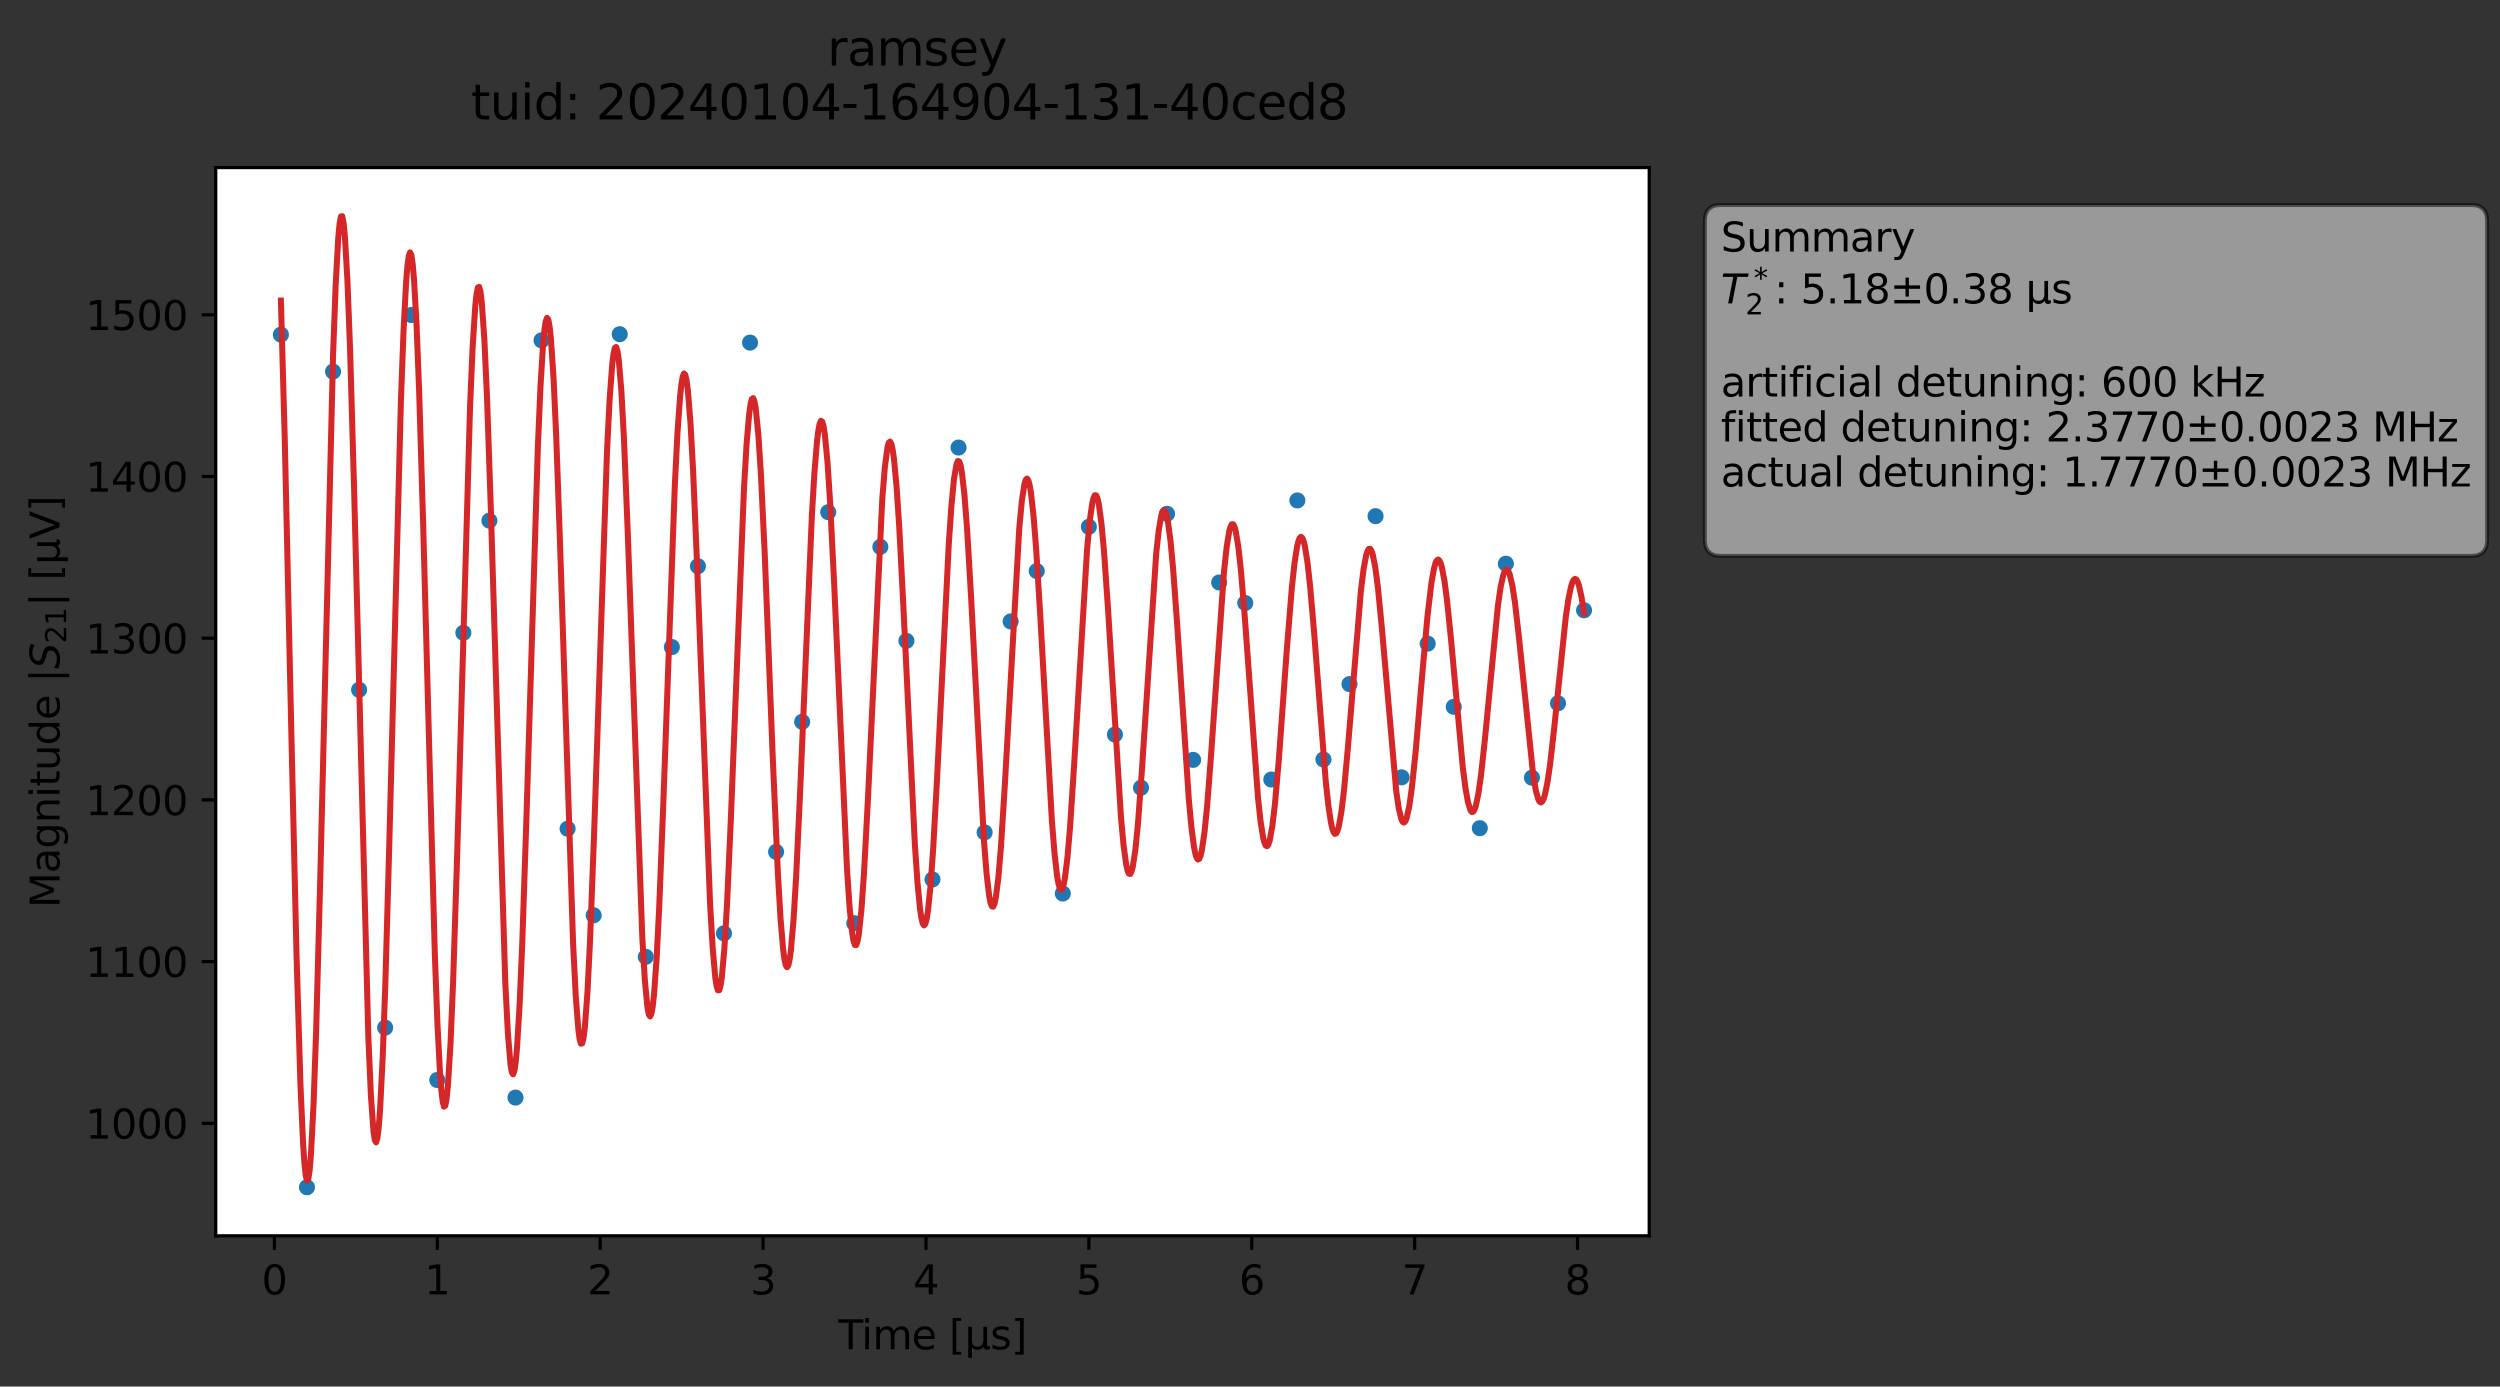 <?xml version="1.0" encoding="utf-8" standalone="no"?>
<!DOCTYPE svg PUBLIC "-//W3C//DTD SVG 1.1//EN"
  "http://www.w3.org/Graphics/SVG/1.1/DTD/svg11.dtd">
<svg xmlns:xlink="http://www.w3.org/1999/xlink" width="622.826pt" height="345.428pt" viewBox="0 0 622.826 345.428" xmlns="http://www.w3.org/2000/svg" version="1.1">
 <rect x="0" y="0" width="622.826" height="345.428" fill="#333333" stroke="none"/>
 <defs>
  <style type="text/css">*{stroke-linejoin: round; stroke-linecap: butt}</style>
 </defs>
 <g id="figure_1">
  <g id="patch_1">
   <path d="M 0 345.428 
L 622.826 345.428 
L 622.826 -0 
L 0 -0 
L 0 345.428 
z
" style="fill: none; opacity: 0"/>
  </g>
  <g id="axes_1">
   <g id="patch_2">
    <path d="M 53.75 307.872 
L 410.87 307.872 
L 410.87 41.76 
L 53.75 41.76 
z
" style="fill: #ffffff"/>
   </g>
   <g id="matplotlib.axis_1">
    <g id="xtick_1">
     <g id="line2d_1">
      <defs>
       <path id="m396c9aac93" d="M 0 0 
L 0 3.5 
" style="stroke: #000000; stroke-width: 0.8"/>
      </defs>
      <g>
       <use xlink:href="#m396c9aac93" x="68.359" y="307.872" style="stroke: #000000; stroke-width: 0.8"/>
      </g>
     </g>
     <g id="text_1">
      <!-- 0 -->
      <g transform="translate(65.178 322.47) scale(0.1 -0.1)">
       <defs>
        <path id="DejaVuSans-30" d="M 2034 4250 
Q 1547 4250 1301 3770 
Q 1056 3291 1056 2328 
Q 1056 1369 1301 889 
Q 1547 409 2034 409 
Q 2525 409 2770 889 
Q 3016 1369 3016 2328 
Q 3016 3291 2770 3770 
Q 2525 4250 2034 4250 
z
M 2034 4750 
Q 2819 4750 3233 4129 
Q 3647 3509 3647 2328 
Q 3647 1150 3233 529 
Q 2819 -91 2034 -91 
Q 1250 -91 836 529 
Q 422 1150 422 2328 
Q 422 3509 836 4129 
Q 1250 4750 2034 4750 
z
" transform="scale(0.016)"/>
       </defs>
       <use xlink:href="#DejaVuSans-30"/>
      </g>
     </g>
    </g>
    <g id="xtick_2">
     <g id="line2d_2">
      <g>
       <use xlink:href="#m396c9aac93" x="108.941" y="307.872" style="stroke: #000000; stroke-width: 0.8"/>
      </g>
     </g>
     <g id="text_2">
      <!-- 1 -->
      <g transform="translate(105.76 322.47) scale(0.1 -0.1)">
       <defs>
        <path id="DejaVuSans-31" d="M 794 531 
L 1825 531 
L 1825 4091 
L 703 3866 
L 703 4441 
L 1819 4666 
L 2450 4666 
L 2450 531 
L 3481 531 
L 3481 0 
L 794 0 
L 794 531 
z
" transform="scale(0.016)"/>
       </defs>
       <use xlink:href="#DejaVuSans-31"/>
      </g>
     </g>
    </g>
    <g id="xtick_3">
     <g id="line2d_3">
      <g>
       <use xlink:href="#m396c9aac93" x="149.523" y="307.872" style="stroke: #000000; stroke-width: 0.8"/>
      </g>
     </g>
     <g id="text_3">
      <!-- 2 -->
      <g transform="translate(146.342 322.47) scale(0.1 -0.1)">
       <defs>
        <path id="DejaVuSans-32" d="M 1228 531 
L 3431 531 
L 3431 0 
L 469 0 
L 469 531 
Q 828 903 1448 1529 
Q 2069 2156 2228 2338 
Q 2531 2678 2651 2914 
Q 2772 3150 2772 3378 
Q 2772 3750 2511 3984 
Q 2250 4219 1831 4219 
Q 1534 4219 1204 4116 
Q 875 4013 500 3803 
L 500 4441 
Q 881 4594 1212 4672 
Q 1544 4750 1819 4750 
Q 2544 4750 2975 4387 
Q 3406 4025 3406 3419 
Q 3406 3131 3298 2873 
Q 3191 2616 2906 2266 
Q 2828 2175 2409 1742 
Q 1991 1309 1228 531 
z
" transform="scale(0.016)"/>
       </defs>
       <use xlink:href="#DejaVuSans-32"/>
      </g>
     </g>
    </g>
    <g id="xtick_4">
     <g id="line2d_4">
      <g>
       <use xlink:href="#m396c9aac93" x="190.105" y="307.872" style="stroke: #000000; stroke-width: 0.8"/>
      </g>
     </g>
     <g id="text_4">
      <!-- 3 -->
      <g transform="translate(186.924 322.47) scale(0.1 -0.1)">
       <defs>
        <path id="DejaVuSans-33" d="M 2597 2516 
Q 3050 2419 3304 2112 
Q 3559 1806 3559 1356 
Q 3559 666 3084 287 
Q 2609 -91 1734 -91 
Q 1441 -91 1130 -33 
Q 819 25 488 141 
L 488 750 
Q 750 597 1062 519 
Q 1375 441 1716 441 
Q 2309 441 2620 675 
Q 2931 909 2931 1356 
Q 2931 1769 2642 2001 
Q 2353 2234 1838 2234 
L 1294 2234 
L 1294 2753 
L 1863 2753 
Q 2328 2753 2575 2939 
Q 2822 3125 2822 3475 
Q 2822 3834 2567 4026 
Q 2313 4219 1838 4219 
Q 1578 4219 1281 4162 
Q 984 4106 628 3988 
L 628 4550 
Q 988 4650 1302 4700 
Q 1616 4750 1894 4750 
Q 2613 4750 3031 4423 
Q 3450 4097 3450 3541 
Q 3450 3153 3228 2886 
Q 3006 2619 2597 2516 
z
" transform="scale(0.016)"/>
       </defs>
       <use xlink:href="#DejaVuSans-33"/>
      </g>
     </g>
    </g>
    <g id="xtick_5">
     <g id="line2d_5">
      <g>
       <use xlink:href="#m396c9aac93" x="230.687" y="307.872" style="stroke: #000000; stroke-width: 0.8"/>
      </g>
     </g>
     <g id="text_5">
      <!-- 4 -->
      <g transform="translate(227.505 322.47) scale(0.1 -0.1)">
       <defs>
        <path id="DejaVuSans-34" d="M 2419 4116 
L 825 1625 
L 2419 1625 
L 2419 4116 
z
M 2253 4666 
L 3047 4666 
L 3047 1625 
L 3713 1625 
L 3713 1100 
L 3047 1100 
L 3047 0 
L 2419 0 
L 2419 1100 
L 313 1100 
L 313 1709 
L 2253 4666 
z
" transform="scale(0.016)"/>
       </defs>
       <use xlink:href="#DejaVuSans-34"/>
      </g>
     </g>
    </g>
    <g id="xtick_6">
     <g id="line2d_6">
      <g>
       <use xlink:href="#m396c9aac93" x="271.269" y="307.872" style="stroke: #000000; stroke-width: 0.8"/>
      </g>
     </g>
     <g id="text_6">
      <!-- 5 -->
      <g transform="translate(268.087 322.47) scale(0.1 -0.1)">
       <defs>
        <path id="DejaVuSans-35" d="M 691 4666 
L 3169 4666 
L 3169 4134 
L 1269 4134 
L 1269 2991 
Q 1406 3038 1543 3061 
Q 1681 3084 1819 3084 
Q 2600 3084 3056 2656 
Q 3513 2228 3513 1497 
Q 3513 744 3044 326 
Q 2575 -91 1722 -91 
Q 1428 -91 1123 -41 
Q 819 9 494 109 
L 494 744 
Q 775 591 1075 516 
Q 1375 441 1709 441 
Q 2250 441 2565 725 
Q 2881 1009 2881 1497 
Q 2881 1984 2565 2268 
Q 2250 2553 1709 2553 
Q 1456 2553 1204 2497 
Q 953 2441 691 2322 
L 691 4666 
z
" transform="scale(0.016)"/>
       </defs>
       <use xlink:href="#DejaVuSans-35"/>
      </g>
     </g>
    </g>
    <g id="xtick_7">
     <g id="line2d_7">
      <g>
       <use xlink:href="#m396c9aac93" x="311.85" y="307.872" style="stroke: #000000; stroke-width: 0.8"/>
      </g>
     </g>
     <g id="text_7">
      <!-- 6 -->
      <g transform="translate(308.669 322.47) scale(0.1 -0.1)">
       <defs>
        <path id="DejaVuSans-36" d="M 2113 2584 
Q 1688 2584 1439 2293 
Q 1191 2003 1191 1497 
Q 1191 994 1439 701 
Q 1688 409 2113 409 
Q 2538 409 2786 701 
Q 3034 994 3034 1497 
Q 3034 2003 2786 2293 
Q 2538 2584 2113 2584 
z
M 3366 4563 
L 3366 3988 
Q 3128 4100 2886 4159 
Q 2644 4219 2406 4219 
Q 1781 4219 1451 3797 
Q 1122 3375 1075 2522 
Q 1259 2794 1537 2939 
Q 1816 3084 2150 3084 
Q 2853 3084 3261 2657 
Q 3669 2231 3669 1497 
Q 3669 778 3244 343 
Q 2819 -91 2113 -91 
Q 1303 -91 875 529 
Q 447 1150 447 2328 
Q 447 3434 972 4092 
Q 1497 4750 2381 4750 
Q 2619 4750 2861 4703 
Q 3103 4656 3366 4563 
z
" transform="scale(0.016)"/>
       </defs>
       <use xlink:href="#DejaVuSans-36"/>
      </g>
     </g>
    </g>
    <g id="xtick_8">
     <g id="line2d_8">
      <g>
       <use xlink:href="#m396c9aac93" x="352.432" y="307.872" style="stroke: #000000; stroke-width: 0.8"/>
      </g>
     </g>
     <g id="text_8">
      <!-- 7 -->
      <g transform="translate(349.251 322.47) scale(0.1 -0.1)">
       <defs>
        <path id="DejaVuSans-37" d="M 525 4666 
L 3525 4666 
L 3525 4397 
L 1831 0 
L 1172 0 
L 2766 4134 
L 525 4134 
L 525 4666 
z
" transform="scale(0.016)"/>
       </defs>
       <use xlink:href="#DejaVuSans-37"/>
      </g>
     </g>
    </g>
    <g id="xtick_9">
     <g id="line2d_9">
      <g>
       <use xlink:href="#m396c9aac93" x="393.014" y="307.872" style="stroke: #000000; stroke-width: 0.8"/>
      </g>
     </g>
     <g id="text_9">
      <!-- 8 -->
      <g transform="translate(389.833 322.47) scale(0.1 -0.1)">
       <defs>
        <path id="DejaVuSans-38" d="M 2034 2216 
Q 1584 2216 1326 1975 
Q 1069 1734 1069 1313 
Q 1069 891 1326 650 
Q 1584 409 2034 409 
Q 2484 409 2743 651 
Q 3003 894 3003 1313 
Q 3003 1734 2745 1975 
Q 2488 2216 2034 2216 
z
M 1403 2484 
Q 997 2584 770 2862 
Q 544 3141 544 3541 
Q 544 4100 942 4425 
Q 1341 4750 2034 4750 
Q 2731 4750 3128 4425 
Q 3525 4100 3525 3541 
Q 3525 3141 3298 2862 
Q 3072 2584 2669 2484 
Q 3125 2378 3379 2068 
Q 3634 1759 3634 1313 
Q 3634 634 3220 271 
Q 2806 -91 2034 -91 
Q 1263 -91 848 271 
Q 434 634 434 1313 
Q 434 1759 690 2068 
Q 947 2378 1403 2484 
z
M 1172 3481 
Q 1172 3119 1398 2916 
Q 1625 2713 2034 2713 
Q 2441 2713 2670 2916 
Q 2900 3119 2900 3481 
Q 2900 3844 2670 4047 
Q 2441 4250 2034 4250 
Q 1625 4250 1398 4047 
Q 1172 3844 1172 3481 
z
" transform="scale(0.016)"/>
       </defs>
       <use xlink:href="#DejaVuSans-38"/>
      </g>
     </g>
    </g>
    <g id="text_10">
     <!-- Time [μs] -->
     <g transform="translate(208.8 336.149) scale(0.1 -0.1)">
      <defs>
       <path id="DejaVuSans-54" d="M -19 4666 
L 3928 4666 
L 3928 4134 
L 2272 4134 
L 2272 0 
L 1638 0 
L 1638 4134 
L -19 4134 
L -19 4666 
z
" transform="scale(0.016)"/>
       <path id="DejaVuSans-69" d="M 603 3500 
L 1178 3500 
L 1178 0 
L 603 0 
L 603 3500 
z
M 603 4863 
L 1178 4863 
L 1178 4134 
L 603 4134 
L 603 4863 
z
" transform="scale(0.016)"/>
       <path id="DejaVuSans-6d" d="M 3328 2828 
Q 3544 3216 3844 3400 
Q 4144 3584 4550 3584 
Q 5097 3584 5394 3201 
Q 5691 2819 5691 2113 
L 5691 0 
L 5113 0 
L 5113 2094 
Q 5113 2597 4934 2840 
Q 4756 3084 4391 3084 
Q 3944 3084 3684 2787 
Q 3425 2491 3425 1978 
L 3425 0 
L 2847 0 
L 2847 2094 
Q 2847 2600 2669 2842 
Q 2491 3084 2119 3084 
Q 1678 3084 1418 2786 
Q 1159 2488 1159 1978 
L 1159 0 
L 581 0 
L 581 3500 
L 1159 3500 
L 1159 2956 
Q 1356 3278 1631 3431 
Q 1906 3584 2284 3584 
Q 2666 3584 2933 3390 
Q 3200 3197 3328 2828 
z
" transform="scale(0.016)"/>
       <path id="DejaVuSans-65" d="M 3597 1894 
L 3597 1613 
L 953 1613 
Q 991 1019 1311 708 
Q 1631 397 2203 397 
Q 2534 397 2845 478 
Q 3156 559 3463 722 
L 3463 178 
Q 3153 47 2828 -22 
Q 2503 -91 2169 -91 
Q 1331 -91 842 396 
Q 353 884 353 1716 
Q 353 2575 817 3079 
Q 1281 3584 2069 3584 
Q 2775 3584 3186 3129 
Q 3597 2675 3597 1894 
z
M 3022 2063 
Q 3016 2534 2758 2815 
Q 2500 3097 2075 3097 
Q 1594 3097 1305 2825 
Q 1016 2553 972 2059 
L 3022 2063 
z
" transform="scale(0.016)"/>
       <path id="DejaVuSans-20" transform="scale(0.016)"/>
       <path id="DejaVuSans-5b" d="M 550 4863 
L 1875 4863 
L 1875 4416 
L 1125 4416 
L 1125 -397 
L 1875 -397 
L 1875 -844 
L 550 -844 
L 550 4863 
z
" transform="scale(0.016)"/>
       <path id="DejaVuSans-3bc" d="M 544 -1331 
L 544 3500 
L 1119 3500 
L 1119 1325 
Q 1119 872 1334 640 
Q 1550 409 1972 409 
Q 2434 409 2667 671 
Q 2900 934 2900 1459 
L 2900 3500 
L 3475 3500 
L 3475 806 
Q 3475 619 3529 530 
Q 3584 441 3700 441 
Q 3728 441 3778 458 
Q 3828 475 3916 513 
L 3916 50 
Q 3788 -22 3673 -56 
Q 3559 -91 3450 -91 
Q 3234 -91 3106 31 
Q 2978 153 2931 403 
Q 2775 156 2548 32 
Q 2322 -91 2016 -91 
Q 1697 -91 1473 31 
Q 1250 153 1119 397 
L 1119 -1331 
L 544 -1331 
z
" transform="scale(0.016)"/>
       <path id="DejaVuSans-73" d="M 2834 3397 
L 2834 2853 
Q 2591 2978 2328 3040 
Q 2066 3103 1784 3103 
Q 1356 3103 1142 2972 
Q 928 2841 928 2578 
Q 928 2378 1081 2264 
Q 1234 2150 1697 2047 
L 1894 2003 
Q 2506 1872 2764 1633 
Q 3022 1394 3022 966 
Q 3022 478 2636 193 
Q 2250 -91 1575 -91 
Q 1294 -91 989 -36 
Q 684 19 347 128 
L 347 722 
Q 666 556 975 473 
Q 1284 391 1588 391 
Q 1994 391 2212 530 
Q 2431 669 2431 922 
Q 2431 1156 2273 1281 
Q 2116 1406 1581 1522 
L 1381 1569 
Q 847 1681 609 1914 
Q 372 2147 372 2553 
Q 372 3047 722 3315 
Q 1072 3584 1716 3584 
Q 2034 3584 2315 3537 
Q 2597 3491 2834 3397 
z
" transform="scale(0.016)"/>
       <path id="DejaVuSans-5d" d="M 1947 4863 
L 1947 -844 
L 622 -844 
L 622 -397 
L 1369 -397 
L 1369 4416 
L 622 4416 
L 622 4863 
L 1947 4863 
z
" transform="scale(0.016)"/>
      </defs>
      <use xlink:href="#DejaVuSans-54"/>
      <use xlink:href="#DejaVuSans-69" x="57.959"/>
      <use xlink:href="#DejaVuSans-6d" x="85.742"/>
      <use xlink:href="#DejaVuSans-65" x="183.154"/>
      <use xlink:href="#DejaVuSans-20" x="244.678"/>
      <use xlink:href="#DejaVuSans-5b" x="276.465"/>
      <use xlink:href="#DejaVuSans-3bc" x="315.479"/>
      <use xlink:href="#DejaVuSans-73" x="379.102"/>
      <use xlink:href="#DejaVuSans-5d" x="431.201"/>
     </g>
    </g>
   </g>
   <g id="matplotlib.axis_2">
    <g id="ytick_1">
     <g id="line2d_10">
      <defs>
       <path id="mcb1207b2d7" d="M 0 0 
L -3.5 0 
" style="stroke: #000000; stroke-width: 0.8"/>
      </defs>
      <g>
       <use xlink:href="#mcb1207b2d7" x="53.75" y="279.853" style="stroke: #000000; stroke-width: 0.8"/>
      </g>
     </g>
     <g id="text_11">
      <!-- 1000 -->
      <g transform="translate(21.3 283.652) scale(0.1 -0.1)">
       <use xlink:href="#DejaVuSans-31"/>
       <use xlink:href="#DejaVuSans-30" x="63.623"/>
       <use xlink:href="#DejaVuSans-30" x="127.246"/>
       <use xlink:href="#DejaVuSans-30" x="190.869"/>
      </g>
     </g>
    </g>
    <g id="ytick_2">
     <g id="line2d_11">
      <g>
       <use xlink:href="#mcb1207b2d7" x="53.75" y="239.566" style="stroke: #000000; stroke-width: 0.8"/>
      </g>
     </g>
     <g id="text_12">
      <!-- 1100 -->
      <g transform="translate(21.3 243.366) scale(0.1 -0.1)">
       <use xlink:href="#DejaVuSans-31"/>
       <use xlink:href="#DejaVuSans-31" x="63.623"/>
       <use xlink:href="#DejaVuSans-30" x="127.246"/>
       <use xlink:href="#DejaVuSans-30" x="190.869"/>
      </g>
     </g>
    </g>
    <g id="ytick_3">
     <g id="line2d_12">
      <g>
       <use xlink:href="#mcb1207b2d7" x="53.75" y="199.28" style="stroke: #000000; stroke-width: 0.8"/>
      </g>
     </g>
     <g id="text_13">
      <!-- 1200 -->
      <g transform="translate(21.3 203.079) scale(0.1 -0.1)">
       <use xlink:href="#DejaVuSans-31"/>
       <use xlink:href="#DejaVuSans-32" x="63.623"/>
       <use xlink:href="#DejaVuSans-30" x="127.246"/>
       <use xlink:href="#DejaVuSans-30" x="190.869"/>
      </g>
     </g>
    </g>
    <g id="ytick_4">
     <g id="line2d_13">
      <g>
       <use xlink:href="#mcb1207b2d7" x="53.75" y="158.994" style="stroke: #000000; stroke-width: 0.8"/>
      </g>
     </g>
     <g id="text_14">
      <!-- 1300 -->
      <g transform="translate(21.3 162.793) scale(0.1 -0.1)">
       <use xlink:href="#DejaVuSans-31"/>
       <use xlink:href="#DejaVuSans-33" x="63.623"/>
       <use xlink:href="#DejaVuSans-30" x="127.246"/>
       <use xlink:href="#DejaVuSans-30" x="190.869"/>
      </g>
     </g>
    </g>
    <g id="ytick_5">
     <g id="line2d_14">
      <g>
       <use xlink:href="#mcb1207b2d7" x="53.75" y="118.708" style="stroke: #000000; stroke-width: 0.8"/>
      </g>
     </g>
     <g id="text_15">
      <!-- 1400 -->
      <g transform="translate(21.3 122.507) scale(0.1 -0.1)">
       <use xlink:href="#DejaVuSans-31"/>
       <use xlink:href="#DejaVuSans-34" x="63.623"/>
       <use xlink:href="#DejaVuSans-30" x="127.246"/>
       <use xlink:href="#DejaVuSans-30" x="190.869"/>
      </g>
     </g>
    </g>
    <g id="ytick_6">
     <g id="line2d_15">
      <g>
       <use xlink:href="#mcb1207b2d7" x="53.75" y="78.422" style="stroke: #000000; stroke-width: 0.8"/>
      </g>
     </g>
     <g id="text_16">
      <!-- 1500 -->
      <g transform="translate(21.3 82.221) scale(0.1 -0.1)">
       <use xlink:href="#DejaVuSans-31"/>
       <use xlink:href="#DejaVuSans-35" x="63.623"/>
       <use xlink:href="#DejaVuSans-30" x="127.246"/>
       <use xlink:href="#DejaVuSans-30" x="190.869"/>
      </g>
     </g>
    </g>
    <g id="text_17">
     <!-- Magnitude |$S_{21}|$ [μV] -->
     <g transform="translate(14.9 226.166) rotate(-90) scale(0.1 -0.1)">
      <defs>
       <path id="DejaVuSans-4d" d="M 628 4666 
L 1569 4666 
L 2759 1491 
L 3956 4666 
L 4897 4666 
L 4897 0 
L 4281 0 
L 4281 4097 
L 3078 897 
L 2444 897 
L 1241 4097 
L 1241 0 
L 628 0 
L 628 4666 
z
" transform="scale(0.016)"/>
       <path id="DejaVuSans-61" d="M 2194 1759 
Q 1497 1759 1228 1600 
Q 959 1441 959 1056 
Q 959 750 1161 570 
Q 1363 391 1709 391 
Q 2188 391 2477 730 
Q 2766 1069 2766 1631 
L 2766 1759 
L 2194 1759 
z
M 3341 1997 
L 3341 0 
L 2766 0 
L 2766 531 
Q 2569 213 2275 61 
Q 1981 -91 1556 -91 
Q 1019 -91 701 211 
Q 384 513 384 1019 
Q 384 1609 779 1909 
Q 1175 2209 1959 2209 
L 2766 2209 
L 2766 2266 
Q 2766 2663 2505 2880 
Q 2244 3097 1772 3097 
Q 1472 3097 1187 3025 
Q 903 2953 641 2809 
L 641 3341 
Q 956 3463 1253 3523 
Q 1550 3584 1831 3584 
Q 2591 3584 2966 3190 
Q 3341 2797 3341 1997 
z
" transform="scale(0.016)"/>
       <path id="DejaVuSans-67" d="M 2906 1791 
Q 2906 2416 2648 2759 
Q 2391 3103 1925 3103 
Q 1463 3103 1205 2759 
Q 947 2416 947 1791 
Q 947 1169 1205 825 
Q 1463 481 1925 481 
Q 2391 481 2648 825 
Q 2906 1169 2906 1791 
z
M 3481 434 
Q 3481 -459 3084 -895 
Q 2688 -1331 1869 -1331 
Q 1566 -1331 1297 -1286 
Q 1028 -1241 775 -1147 
L 775 -588 
Q 1028 -725 1275 -790 
Q 1522 -856 1778 -856 
Q 2344 -856 2625 -561 
Q 2906 -266 2906 331 
L 2906 616 
Q 2728 306 2450 153 
Q 2172 0 1784 0 
Q 1141 0 747 490 
Q 353 981 353 1791 
Q 353 2603 747 3093 
Q 1141 3584 1784 3584 
Q 2172 3584 2450 3431 
Q 2728 3278 2906 2969 
L 2906 3500 
L 3481 3500 
L 3481 434 
z
" transform="scale(0.016)"/>
       <path id="DejaVuSans-6e" d="M 3513 2113 
L 3513 0 
L 2938 0 
L 2938 2094 
Q 2938 2591 2744 2837 
Q 2550 3084 2163 3084 
Q 1697 3084 1428 2787 
Q 1159 2491 1159 1978 
L 1159 0 
L 581 0 
L 581 3500 
L 1159 3500 
L 1159 2956 
Q 1366 3272 1645 3428 
Q 1925 3584 2291 3584 
Q 2894 3584 3203 3211 
Q 3513 2838 3513 2113 
z
" transform="scale(0.016)"/>
       <path id="DejaVuSans-74" d="M 1172 4494 
L 1172 3500 
L 2356 3500 
L 2356 3053 
L 1172 3053 
L 1172 1153 
Q 1172 725 1289 603 
Q 1406 481 1766 481 
L 2356 481 
L 2356 0 
L 1766 0 
Q 1100 0 847 248 
Q 594 497 594 1153 
L 594 3053 
L 172 3053 
L 172 3500 
L 594 3500 
L 594 4494 
L 1172 4494 
z
" transform="scale(0.016)"/>
       <path id="DejaVuSans-75" d="M 544 1381 
L 544 3500 
L 1119 3500 
L 1119 1403 
Q 1119 906 1312 657 
Q 1506 409 1894 409 
Q 2359 409 2629 706 
Q 2900 1003 2900 1516 
L 2900 3500 
L 3475 3500 
L 3475 0 
L 2900 0 
L 2900 538 
Q 2691 219 2414 64 
Q 2138 -91 1772 -91 
Q 1169 -91 856 284 
Q 544 659 544 1381 
z
M 1991 3584 
L 1991 3584 
z
" transform="scale(0.016)"/>
       <path id="DejaVuSans-64" d="M 2906 2969 
L 2906 4863 
L 3481 4863 
L 3481 0 
L 2906 0 
L 2906 525 
Q 2725 213 2448 61 
Q 2172 -91 1784 -91 
Q 1150 -91 751 415 
Q 353 922 353 1747 
Q 353 2572 751 3078 
Q 1150 3584 1784 3584 
Q 2172 3584 2448 3432 
Q 2725 3281 2906 2969 
z
M 947 1747 
Q 947 1113 1208 752 
Q 1469 391 1925 391 
Q 2381 391 2643 752 
Q 2906 1113 2906 1747 
Q 2906 2381 2643 2742 
Q 2381 3103 1925 3103 
Q 1469 3103 1208 2742 
Q 947 2381 947 1747 
z
" transform="scale(0.016)"/>
       <path id="DejaVuSans-7c" d="M 1344 4891 
L 1344 -1509 
L 813 -1509 
L 813 4891 
L 1344 4891 
z
" transform="scale(0.016)"/>
       <path id="DejaVuSans-Oblique-53" d="M 3859 4513 
L 3738 3897 
Q 3422 4066 3111 4152 
Q 2800 4238 2509 4238 
Q 1944 4238 1609 3991 
Q 1275 3744 1275 3334 
Q 1275 3109 1398 2989 
Q 1522 2869 2034 2731 
L 2413 2638 
Q 3053 2472 3303 2217 
Q 3553 1963 3553 1503 
Q 3553 797 2998 353 
Q 2444 -91 1538 -91 
Q 1166 -91 791 -17 
Q 416 56 38 206 
L 166 856 
Q 513 641 861 531 
Q 1209 422 1556 422 
Q 2147 422 2503 684 
Q 2859 947 2859 1369 
Q 2859 1650 2717 1795 
Q 2575 1941 2106 2059 
L 1728 2156 
Q 1081 2325 845 2545 
Q 609 2766 609 3163 
Q 609 3859 1145 4304 
Q 1681 4750 2541 4750 
Q 2875 4750 3203 4690 
Q 3531 4631 3859 4513 
z
" transform="scale(0.016)"/>
       <path id="DejaVuSans-56" d="M 1831 0 
L 50 4666 
L 709 4666 
L 2188 738 
L 3669 4666 
L 4325 4666 
L 2547 0 
L 1831 0 
z
" transform="scale(0.016)"/>
      </defs>
      <use xlink:href="#DejaVuSans-4d" transform="translate(0 0.578)"/>
      <use xlink:href="#DejaVuSans-61" transform="translate(86.279 0.578)"/>
      <use xlink:href="#DejaVuSans-67" transform="translate(147.559 0.578)"/>
      <use xlink:href="#DejaVuSans-6e" transform="translate(211.035 0.578)"/>
      <use xlink:href="#DejaVuSans-69" transform="translate(274.414 0.578)"/>
      <use xlink:href="#DejaVuSans-74" transform="translate(302.197 0.578)"/>
      <use xlink:href="#DejaVuSans-75" transform="translate(341.406 0.578)"/>
      <use xlink:href="#DejaVuSans-64" transform="translate(404.785 0.578)"/>
      <use xlink:href="#DejaVuSans-65" transform="translate(468.262 0.578)"/>
      <use xlink:href="#DejaVuSans-20" transform="translate(529.785 0.578)"/>
      <use xlink:href="#DejaVuSans-7c" transform="translate(561.572 0.578)"/>
      <use xlink:href="#DejaVuSans-Oblique-53" transform="translate(595.264 0.578)"/>
      <use xlink:href="#DejaVuSans-32" transform="translate(658.74 -15.828) scale(0.7)"/>
      <use xlink:href="#DejaVuSans-31" transform="translate(703.276 -15.828) scale(0.7)"/>
      <use xlink:href="#DejaVuSans-7c" transform="translate(750.547 0.578)"/>
      <use xlink:href="#DejaVuSans-20" transform="translate(784.238 0.578)"/>
      <use xlink:href="#DejaVuSans-5b" transform="translate(816.025 0.578)"/>
      <use xlink:href="#DejaVuSans-3bc" transform="translate(855.039 0.578)"/>
      <use xlink:href="#DejaVuSans-56" transform="translate(918.662 0.578)"/>
      <use xlink:href="#DejaVuSans-5d" transform="translate(987.07 0.578)"/>
     </g>
    </g>
   </g>
   <g id="line2d_16">
    <defs>
     <path id="mee409f0aa1" d="M 0 1.5 
C 0.398 1.5 0.779 1.342 1.061 1.061 
C 1.342 0.779 1.5 0.398 1.5 0 
C 1.5 -0.398 1.342 -0.779 1.061 -1.061 
C 0.779 -1.342 0.398 -1.5 0 -1.5 
C -0.398 -1.5 -0.779 -1.342 -1.061 -1.061 
C -1.342 -0.779 -1.5 -0.398 -1.5 0 
C -1.5 0.398 -1.342 0.779 -1.061 1.061 
C -0.779 1.342 -0.398 1.5 0 1.5 
z
" style="stroke: #1f77b4"/>
    </defs>
    <g clip-path="url(#p31b4d4b922)">
     <use xlink:href="#mee409f0aa1" x="69.983" y="83.374" style="fill: #1f77b4; stroke: #1f77b4"/>
     <use xlink:href="#mee409f0aa1" x="76.476" y="295.776" style="fill: #1f77b4; stroke: #1f77b4"/>
     <use xlink:href="#mee409f0aa1" x="82.969" y="92.564" style="fill: #1f77b4; stroke: #1f77b4"/>
     <use xlink:href="#mee409f0aa1" x="89.462" y="171.847" style="fill: #1f77b4; stroke: #1f77b4"/>
     <use xlink:href="#mee409f0aa1" x="95.955" y="256.017" style="fill: #1f77b4; stroke: #1f77b4"/>
     <use xlink:href="#mee409f0aa1" x="102.448" y="78.478" style="fill: #1f77b4; stroke: #1f77b4"/>
     <use xlink:href="#mee409f0aa1" x="108.941" y="269.064" style="fill: #1f77b4; stroke: #1f77b4"/>
     <use xlink:href="#mee409f0aa1" x="115.434" y="157.645" style="fill: #1f77b4; stroke: #1f77b4"/>
     <use xlink:href="#mee409f0aa1" x="121.927" y="129.707" style="fill: #1f77b4; stroke: #1f77b4"/>
     <use xlink:href="#mee409f0aa1" x="128.421" y="273.444" style="fill: #1f77b4; stroke: #1f77b4"/>
     <use xlink:href="#mee409f0aa1" x="134.914" y="84.797" style="fill: #1f77b4; stroke: #1f77b4"/>
     <use xlink:href="#mee409f0aa1" x="141.407" y="206.459" style="fill: #1f77b4; stroke: #1f77b4"/>
     <use xlink:href="#mee409f0aa1" x="147.9" y="228.027" style="fill: #1f77b4; stroke: #1f77b4"/>
     <use xlink:href="#mee409f0aa1" x="154.393" y="83.26" style="fill: #1f77b4; stroke: #1f77b4"/>
     <use xlink:href="#mee409f0aa1" x="160.886" y="238.378" style="fill: #1f77b4; stroke: #1f77b4"/>
     <use xlink:href="#mee409f0aa1" x="167.379" y="161.203" style="fill: #1f77b4; stroke: #1f77b4"/>
     <use xlink:href="#mee409f0aa1" x="173.872" y="141.062" style="fill: #1f77b4; stroke: #1f77b4"/>
     <use xlink:href="#mee409f0aa1" x="180.365" y="232.53" style="fill: #1f77b4; stroke: #1f77b4"/>
     <use xlink:href="#mee409f0aa1" x="186.858" y="85.356" style="fill: #1f77b4; stroke: #1f77b4"/>
     <use xlink:href="#mee409f0aa1" x="193.351" y="212.223" style="fill: #1f77b4; stroke: #1f77b4"/>
     <use xlink:href="#mee409f0aa1" x="199.845" y="179.826" style="fill: #1f77b4; stroke: #1f77b4"/>
     <use xlink:href="#mee409f0aa1" x="206.338" y="127.596" style="fill: #1f77b4; stroke: #1f77b4"/>
     <use xlink:href="#mee409f0aa1" x="212.831" y="229.994" style="fill: #1f77b4; stroke: #1f77b4"/>
     <use xlink:href="#mee409f0aa1" x="219.324" y="136.24" style="fill: #1f77b4; stroke: #1f77b4"/>
     <use xlink:href="#mee409f0aa1" x="225.817" y="159.656" style="fill: #1f77b4; stroke: #1f77b4"/>
     <use xlink:href="#mee409f0aa1" x="232.31" y="219.101" style="fill: #1f77b4; stroke: #1f77b4"/>
     <use xlink:href="#mee409f0aa1" x="238.803" y="111.496" style="fill: #1f77b4; stroke: #1f77b4"/>
     <use xlink:href="#mee409f0aa1" x="245.296" y="207.384" style="fill: #1f77b4; stroke: #1f77b4"/>
     <use xlink:href="#mee409f0aa1" x="251.789" y="154.813" style="fill: #1f77b4; stroke: #1f77b4"/>
     <use xlink:href="#mee409f0aa1" x="258.282" y="142.265" style="fill: #1f77b4; stroke: #1f77b4"/>
     <use xlink:href="#mee409f0aa1" x="264.775" y="222.606" style="fill: #1f77b4; stroke: #1f77b4"/>
     <use xlink:href="#mee409f0aa1" x="271.269" y="131.243" style="fill: #1f77b4; stroke: #1f77b4"/>
     <use xlink:href="#mee409f0aa1" x="277.762" y="183.006" style="fill: #1f77b4; stroke: #1f77b4"/>
     <use xlink:href="#mee409f0aa1" x="284.255" y="196.253" style="fill: #1f77b4; stroke: #1f77b4"/>
     <use xlink:href="#mee409f0aa1" x="290.748" y="128.016" style="fill: #1f77b4; stroke: #1f77b4"/>
     <use xlink:href="#mee409f0aa1" x="297.241" y="189.307" style="fill: #1f77b4; stroke: #1f77b4"/>
     <use xlink:href="#mee409f0aa1" x="303.734" y="145.117" style="fill: #1f77b4; stroke: #1f77b4"/>
     <use xlink:href="#mee409f0aa1" x="310.227" y="150.226" style="fill: #1f77b4; stroke: #1f77b4"/>
     <use xlink:href="#mee409f0aa1" x="316.72" y="194.206" style="fill: #1f77b4; stroke: #1f77b4"/>
     <use xlink:href="#mee409f0aa1" x="323.213" y="124.673" style="fill: #1f77b4; stroke: #1f77b4"/>
     <use xlink:href="#mee409f0aa1" x="329.706" y="189.216" style="fill: #1f77b4; stroke: #1f77b4"/>
     <use xlink:href="#mee409f0aa1" x="336.199" y="170.424" style="fill: #1f77b4; stroke: #1f77b4"/>
     <use xlink:href="#mee409f0aa1" x="342.693" y="128.59" style="fill: #1f77b4; stroke: #1f77b4"/>
     <use xlink:href="#mee409f0aa1" x="349.186" y="193.663" style="fill: #1f77b4; stroke: #1f77b4"/>
     <use xlink:href="#mee409f0aa1" x="355.679" y="160.345" style="fill: #1f77b4; stroke: #1f77b4"/>
     <use xlink:href="#mee409f0aa1" x="362.172" y="176.092" style="fill: #1f77b4; stroke: #1f77b4"/>
     <use xlink:href="#mee409f0aa1" x="368.665" y="206.322" style="fill: #1f77b4; stroke: #1f77b4"/>
     <use xlink:href="#mee409f0aa1" x="375.158" y="140.44" style="fill: #1f77b4; stroke: #1f77b4"/>
     <use xlink:href="#mee409f0aa1" x="381.651" y="193.748" style="fill: #1f77b4; stroke: #1f77b4"/>
     <use xlink:href="#mee409f0aa1" x="388.144" y="175.213" style="fill: #1f77b4; stroke: #1f77b4"/>
     <use xlink:href="#mee409f0aa1" x="394.637" y="152.037" style="fill: #1f77b4; stroke: #1f77b4"/>
    </g>
   </g>
   <g id="line2d_17">
    <path d="M 69.983 74.889 
L 70.958 110.068 
L 72.583 182.601 
L 73.882 238.287 
L 74.857 270.382 
L 75.507 284.83 
L 75.832 289.642 
L 76.157 292.754 
L 76.482 294.126 
L 76.807 293.744 
L 77.132 291.619 
L 77.457 287.786 
L 78.107 275.263 
L 78.757 256.924 
L 79.732 220.945 
L 82.982 88.25 
L 83.632 70.778 
L 84.282 59.132 
L 84.607 55.704 
L 84.932 53.939 
L 85.257 53.856 
L 85.582 55.452 
L 85.907 58.699 
L 86.557 69.917 
L 87.207 86.834 
L 88.182 120.642 
L 91.756 258.177 
L 92.406 272.994 
L 93.056 281.957 
L 93.381 284.081 
L 93.706 284.592 
L 94.031 283.488 
L 94.356 280.79 
L 94.681 276.54 
L 95.331 263.67 
L 95.981 245.647 
L 96.956 211.319 
L 99.881 99.848 
L 100.531 82.444 
L 101.181 70.203 
L 101.506 66.24 
L 101.831 63.79 
L 102.156 62.885 
L 102.481 63.532 
L 102.806 65.718 
L 103.131 69.406 
L 103.781 81.04 
L 104.431 97.739 
L 105.405 130.077 
L 108.33 237.736 
L 108.98 255.044 
L 109.63 267.503 
L 109.955 271.689 
L 110.28 274.433 
L 110.605 275.7 
L 110.93 275.476 
L 111.255 273.769 
L 111.58 270.608 
L 112.23 260.143 
L 112.88 244.709 
L 113.855 214.289 
L 117.105 101.317 
L 117.755 86.311 
L 118.405 76.234 
L 118.73 73.226 
L 119.055 71.629 
L 119.38 71.462 
L 119.705 72.723 
L 120.03 75.389 
L 120.68 84.749 
L 121.329 98.977 
L 122.304 127.55 
L 125.879 244.67 
L 126.529 257.422 
L 127.179 265.217 
L 127.504 267.114 
L 127.829 267.642 
L 128.154 266.796 
L 128.479 264.593 
L 128.804 261.068 
L 129.454 250.29 
L 130.104 235.104 
L 131.079 206.063 
L 134.004 111.163 
L 134.654 96.234 
L 135.304 85.671 
L 135.629 82.216 
L 135.954 80.046 
L 136.279 79.187 
L 136.604 79.648 
L 136.929 81.418 
L 137.253 84.468 
L 137.903 94.2 
L 138.553 108.261 
L 139.528 135.61 
L 142.778 235.125 
L 143.428 248.003 
L 144.078 256.458 
L 144.403 258.874 
L 144.728 260.036 
L 145.053 259.932 
L 145.378 258.565 
L 145.703 255.961 
L 146.353 247.219 
L 147.003 234.232 
L 147.978 208.515 
L 151.228 112.341 
L 151.878 99.455 
L 152.528 90.739 
L 152.853 88.102 
L 153.177 86.663 
L 153.502 86.439 
L 153.827 87.429 
L 154.152 89.615 
L 154.802 97.421 
L 155.452 109.386 
L 156.427 133.532 
L 160.002 233.261 
L 160.652 244.233 
L 161.302 251.008 
L 161.627 252.699 
L 161.952 253.227 
L 162.277 252.586 
L 162.602 250.791 
L 162.927 247.87 
L 163.577 238.846 
L 164.227 226.053 
L 165.202 201.485 
L 168.127 120.699 
L 168.777 107.895 
L 169.426 98.782 
L 169.751 95.773 
L 170.076 93.853 
L 170.401 93.048 
L 170.726 93.364 
L 171.051 94.794 
L 171.376 97.314 
L 172.026 105.452 
L 172.676 117.29 
L 173.651 140.417 
L 176.901 225.152 
L 177.551 236.216 
L 178.201 243.537 
L 178.526 245.662 
L 178.851 246.723 
L 179.176 246.706 
L 179.501 245.617 
L 179.826 243.474 
L 180.476 236.174 
L 181.126 225.247 
L 182.101 203.508 
L 185.35 121.64 
L 186 110.576 
L 186.65 103.041 
L 186.975 100.731 
L 187.3 99.438 
L 187.625 99.178 
L 187.95 99.95 
L 188.275 101.74 
L 188.925 108.248 
L 189.575 118.307 
L 190.55 138.71 
L 192.5 188.297 
L 193.8 217.726 
L 194.45 228.76 
L 195.1 236.475 
L 195.425 238.949 
L 195.75 240.453 
L 196.075 240.968 
L 196.4 240.491 
L 196.725 239.03 
L 197.05 236.611 
L 197.7 229.058 
L 198.35 218.283 
L 199.325 197.502 
L 202.249 128.735 
L 202.899 117.755 
L 203.549 109.895 
L 203.874 107.275 
L 204.199 105.581 
L 204.524 104.831 
L 204.849 105.036 
L 205.174 106.188 
L 205.499 108.268 
L 206.149 115.071 
L 206.799 125.035 
L 207.774 144.59 
L 211.024 216.736 
L 211.674 226.24 
L 212.324 232.577 
L 212.649 234.444 
L 212.974 235.407 
L 213.299 235.455 
L 213.624 234.59 
L 213.949 232.828 
L 214.599 226.735 
L 215.249 217.543 
L 216.224 199.169 
L 219.798 124.39 
L 220.448 116.33 
L 221.098 111.452 
L 221.423 110.294 
L 221.748 110.013 
L 222.073 110.61 
L 222.398 112.074 
L 222.723 114.382 
L 223.373 121.373 
L 224.023 131.167 
L 224.998 149.825 
L 227.923 210.431 
L 228.573 219.897 
L 229.223 226.557 
L 229.548 228.715 
L 229.873 230.049 
L 230.198 230.545 
L 230.523 230.196 
L 230.848 229.01 
L 231.173 227.008 
L 231.823 220.688 
L 232.472 211.614 
L 233.447 194.038 
L 236.372 135.505 
L 237.022 126.091 
L 237.672 119.313 
L 238.322 115.54 
L 238.647 114.849 
L 238.972 114.968 
L 239.297 115.893 
L 239.622 117.609 
L 240.272 123.293 
L 240.922 131.68 
L 241.897 148.213 
L 245.147 209.635 
L 245.797 217.797 
L 246.447 223.28 
L 246.772 224.919 
L 247.097 225.789 
L 247.422 225.883 
L 247.747 225.2 
L 248.072 223.753 
L 248.721 218.67 
L 249.371 210.939 
L 250.346 195.41 
L 253.921 131.731 
L 254.571 124.794 
L 255.221 120.552 
L 255.546 119.518 
L 255.871 119.228 
L 256.196 119.686 
L 256.521 120.881 
L 256.846 122.794 
L 257.496 128.65 
L 258.146 136.901 
L 259.121 152.686 
L 262.046 204.282 
L 262.696 212.402 
L 263.346 218.149 
L 263.671 220.03 
L 263.996 221.212 
L 264.32 221.682 
L 264.645 221.433 
L 264.97 220.474 
L 265.295 218.818 
L 265.945 213.531 
L 266.595 205.891 
L 267.57 191.027 
L 270.82 136.92 
L 271.47 129.915 
L 272.12 125.314 
L 272.445 123.998 
L 272.77 123.364 
L 273.095 123.419 
L 273.42 124.159 
L 273.745 125.573 
L 274.395 130.321 
L 275.045 137.378 
L 276.02 151.355 
L 279.27 203.644 
L 279.92 210.653 
L 280.569 215.396 
L 280.894 216.832 
L 281.219 217.616 
L 281.544 217.74 
L 281.869 217.205 
L 282.194 216.018 
L 282.844 211.778 
L 283.494 205.278 
L 284.469 192.154 
L 288.044 137.932 
L 288.694 131.963 
L 289.344 128.276 
L 289.669 127.354 
L 289.994 127.065 
L 290.319 127.411 
L 290.644 128.385 
L 290.969 129.971 
L 291.619 134.873 
L 292.269 141.825 
L 293.244 155.178 
L 296.168 199.1 
L 296.818 206.064 
L 297.468 211.023 
L 297.793 212.661 
L 298.118 213.706 
L 298.443 214.146 
L 298.768 213.976 
L 299.093 213.201 
L 299.418 211.833 
L 300.068 207.413 
L 300.718 200.98 
L 301.693 188.411 
L 304.943 142.34 
L 305.593 136.322 
L 306.243 132.338 
L 306.568 131.181 
L 306.893 130.602 
L 307.218 130.609 
L 307.543 131.199 
L 307.868 132.363 
L 308.518 136.327 
L 309.168 142.265 
L 310.143 154.08 
L 313.392 198.591 
L 314.042 204.608 
L 314.692 208.709 
L 315.017 209.966 
L 315.342 210.671 
L 315.667 210.815 
L 315.992 210.397 
L 316.317 209.425 
L 316.967 205.891 
L 317.617 200.425 
L 318.592 189.337 
L 320.542 162.38 
L 321.842 146.377 
L 322.492 140.375 
L 323.142 136.178 
L 323.467 134.831 
L 323.792 134.012 
L 324.117 133.73 
L 324.442 133.987 
L 324.767 134.78 
L 325.092 136.093 
L 325.742 140.196 
L 326.392 146.051 
L 327.367 157.346 
L 330.291 194.734 
L 330.941 200.706 
L 331.591 204.982 
L 331.916 206.408 
L 332.241 207.331 
L 332.566 207.74 
L 332.891 207.631 
L 333.216 207.006 
L 333.541 205.877 
L 334.191 202.182 
L 334.841 196.767 
L 335.816 186.139 
L 339.066 146.914 
L 339.716 141.744 
L 340.366 138.296 
L 340.691 137.279 
L 341.016 136.754 
L 341.341 136.726 
L 341.666 137.195 
L 341.991 138.151 
L 342.641 141.46 
L 343.291 146.455 
L 344.265 156.441 
L 347.84 197.098 
L 348.49 201.483 
L 349.14 204.138 
L 349.465 204.769 
L 349.79 204.924 
L 350.115 204.601 
L 350.44 203.806 
L 351.09 200.861 
L 351.74 196.267 
L 352.715 186.898 
L 354.34 167.844 
L 355.64 153.402 
L 356.615 145.192 
L 357.265 141.569 
L 357.59 140.394 
L 357.915 139.667 
L 358.24 139.397 
L 358.565 139.585 
L 358.89 140.228 
L 359.215 141.315 
L 359.864 144.748 
L 360.514 149.678 
L 361.489 159.231 
L 364.414 191.055 
L 365.064 196.175 
L 365.714 199.862 
L 366.364 201.917 
L 366.689 202.294 
L 367.014 202.231 
L 367.339 201.729 
L 367.664 200.798 
L 368.314 197.71 
L 368.964 193.153 
L 369.939 184.168 
L 373.189 150.773 
L 373.839 146.333 
L 374.489 143.349 
L 374.814 142.457 
L 375.139 141.983 
L 375.463 141.93 
L 375.788 142.3 
L 376.113 143.085 
L 376.763 145.846 
L 377.413 150.047 
L 378.388 158.487 
L 381.963 193.109 
L 382.613 196.882 
L 383.263 199.191 
L 383.588 199.755 
L 383.913 199.914 
L 384.238 199.667 
L 384.563 199.018 
L 384.888 197.979 
L 385.538 194.798 
L 386.188 190.314 
L 387.163 181.735 
L 390.088 153.683 
L 390.738 149.266 
L 391.387 146.139 
L 391.712 145.116 
L 392.037 144.471 
L 392.362 144.215 
L 392.687 144.349 
L 393.012 144.869 
L 393.337 145.768 
L 393.987 148.64 
L 394.637 152.791 
L 394.637 152.791 
" clip-path="url(#p31b4d4b922)" style="fill: none; stroke: #d62728; stroke-width: 1.5; stroke-linecap: square"/>
   </g>
   <g id="patch_3">
    <path d="M 53.75 307.872 
L 53.75 41.76 
" style="fill: none; stroke: #000000; stroke-width: 0.8; stroke-linejoin: miter; stroke-linecap: square"/>
   </g>
   <g id="patch_4">
    <path d="M 410.87 307.872 
L 410.87 41.76 
" style="fill: none; stroke: #000000; stroke-width: 0.8; stroke-linejoin: miter; stroke-linecap: square"/>
   </g>
   <g id="patch_5">
    <path d="M 53.75 307.872 
L 410.87 307.872 
" style="fill: none; stroke: #000000; stroke-width: 0.8; stroke-linejoin: miter; stroke-linecap: square"/>
   </g>
   <g id="patch_6">
    <path d="M 53.75 41.76 
L 410.87 41.76 
" style="fill: none; stroke: #000000; stroke-width: 0.8; stroke-linejoin: miter; stroke-linecap: square"/>
   </g>
   <g id="text_18">
    <g id="patch_7">
     <path d="M 428.726 138.497 
L 615.626 138.497 
Q 619.626 138.497 619.626 134.497 
L 619.626 55.066 
Q 619.626 51.066 615.626 51.066 
L 428.726 51.066 
Q 424.726 51.066 424.726 55.066 
L 424.726 134.497 
Q 424.726 138.497 428.726 138.497 
z
" style="fill: #ffffff; opacity: 0.5; stroke: #000000; stroke-linejoin: miter"/>
    </g>
    <!-- Summary -->
    <g transform="translate(428.726 62.664) scale(0.1 -0.1)">
     <defs>
      <path id="DejaVuSans-53" d="M 3425 4513 
L 3425 3897 
Q 3066 4069 2747 4153 
Q 2428 4238 2131 4238 
Q 1616 4238 1336 4038 
Q 1056 3838 1056 3469 
Q 1056 3159 1242 3001 
Q 1428 2844 1947 2747 
L 2328 2669 
Q 3034 2534 3370 2195 
Q 3706 1856 3706 1288 
Q 3706 609 3251 259 
Q 2797 -91 1919 -91 
Q 1588 -91 1214 -16 
Q 841 59 441 206 
L 441 856 
Q 825 641 1194 531 
Q 1563 422 1919 422 
Q 2459 422 2753 634 
Q 3047 847 3047 1241 
Q 3047 1584 2836 1778 
Q 2625 1972 2144 2069 
L 1759 2144 
Q 1053 2284 737 2584 
Q 422 2884 422 3419 
Q 422 4038 858 4394 
Q 1294 4750 2059 4750 
Q 2388 4750 2728 4690 
Q 3069 4631 3425 4513 
z
" transform="scale(0.016)"/>
      <path id="DejaVuSans-72" d="M 2631 2963 
Q 2534 3019 2420 3045 
Q 2306 3072 2169 3072 
Q 1681 3072 1420 2755 
Q 1159 2438 1159 1844 
L 1159 0 
L 581 0 
L 581 3500 
L 1159 3500 
L 1159 2956 
Q 1341 3275 1631 3429 
Q 1922 3584 2338 3584 
Q 2397 3584 2469 3576 
Q 2541 3569 2628 3553 
L 2631 2963 
z
" transform="scale(0.016)"/>
      <path id="DejaVuSans-79" d="M 2059 -325 
Q 1816 -950 1584 -1140 
Q 1353 -1331 966 -1331 
L 506 -1331 
L 506 -850 
L 844 -850 
Q 1081 -850 1212 -737 
Q 1344 -625 1503 -206 
L 1606 56 
L 191 3500 
L 800 3500 
L 1894 763 
L 2988 3500 
L 3597 3500 
L 2059 -325 
z
" transform="scale(0.016)"/>
     </defs>
     <use xlink:href="#DejaVuSans-53"/>
     <use xlink:href="#DejaVuSans-75" x="63.477"/>
     <use xlink:href="#DejaVuSans-6d" x="126.855"/>
     <use xlink:href="#DejaVuSans-6d" x="224.268"/>
     <use xlink:href="#DejaVuSans-61" x="321.68"/>
     <use xlink:href="#DejaVuSans-72" x="382.959"/>
     <use xlink:href="#DejaVuSans-79" x="424.072"/>
    </g>
    <!-- $T_2^*$: 5.18$\pm$0.38 μs -->
    <g transform="translate(428.726 75.664) scale(0.1 -0.1)">
     <defs>
      <path id="DejaVuSans-Oblique-54" d="M 378 4666 
L 4325 4666 
L 4225 4134 
L 2559 4134 
L 1759 0 
L 1125 0 
L 1925 4134 
L 275 4134 
L 378 4666 
z
" transform="scale(0.016)"/>
      <path id="DejaVuSans-2a" d="M 3009 3897 
L 1888 3291 
L 3009 2681 
L 2828 2375 
L 1778 3009 
L 1778 1831 
L 1422 1831 
L 1422 3009 
L 372 2375 
L 191 2681 
L 1313 3291 
L 191 3897 
L 372 4206 
L 1422 3572 
L 1422 4750 
L 1778 4750 
L 1778 3572 
L 2828 4206 
L 3009 3897 
z
" transform="scale(0.016)"/>
      <path id="DejaVuSans-3a" d="M 750 794 
L 1409 794 
L 1409 0 
L 750 0 
L 750 794 
z
M 750 3309 
L 1409 3309 
L 1409 2516 
L 750 2516 
L 750 3309 
z
" transform="scale(0.016)"/>
      <path id="DejaVuSans-2e" d="M 684 794 
L 1344 794 
L 1344 0 
L 684 0 
L 684 794 
z
" transform="scale(0.016)"/>
      <path id="DejaVuSans-b1" d="M 2944 4013 
L 2944 2803 
L 4684 2803 
L 4684 2272 
L 2944 2272 
L 2944 1063 
L 2419 1063 
L 2419 2272 
L 678 2272 
L 678 2803 
L 2419 2803 
L 2419 4013 
L 2944 4013 
z
M 678 531 
L 4684 531 
L 4684 0 
L 678 0 
L 678 531 
z
" transform="scale(0.016)"/>
     </defs>
     <use xlink:href="#DejaVuSans-Oblique-54" transform="translate(0 0.766)"/>
     <use xlink:href="#DejaVuSans-2a" transform="translate(81.738 39.047) scale(0.7)"/>
     <use xlink:href="#DejaVuSans-32" transform="translate(61.084 -26.578) scale(0.7)"/>
     <use xlink:href="#DejaVuSans-3a" transform="translate(133.111 0.766)"/>
     <use xlink:href="#DejaVuSans-20" transform="translate(166.802 0.766)"/>
     <use xlink:href="#DejaVuSans-35" transform="translate(198.589 0.766)"/>
     <use xlink:href="#DejaVuSans-2e" transform="translate(262.212 0.766)"/>
     <use xlink:href="#DejaVuSans-31" transform="translate(293.999 0.766)"/>
     <use xlink:href="#DejaVuSans-38" transform="translate(357.622 0.766)"/>
     <use xlink:href="#DejaVuSans-b1" transform="translate(421.245 0.766)"/>
     <use xlink:href="#DejaVuSans-30" transform="translate(505.034 0.766)"/>
     <use xlink:href="#DejaVuSans-2e" transform="translate(568.657 0.766)"/>
     <use xlink:href="#DejaVuSans-33" transform="translate(600.445 0.766)"/>
     <use xlink:href="#DejaVuSans-38" transform="translate(664.068 0.766)"/>
     <use xlink:href="#DejaVuSans-20" transform="translate(727.691 0.766)"/>
     <use xlink:href="#DejaVuSans-3bc" transform="translate(759.478 0.766)"/>
     <use xlink:href="#DejaVuSans-73" transform="translate(823.101 0.766)"/>
    </g>
    <!--  -->
    <g transform="translate(428.726 87.582) scale(0.1 -0.1)"/>
    <!-- artificial detuning: 600 kHz -->
    <g transform="translate(428.726 98.78) scale(0.1 -0.1)">
     <defs>
      <path id="DejaVuSans-66" d="M 2375 4863 
L 2375 4384 
L 1825 4384 
Q 1516 4384 1395 4259 
Q 1275 4134 1275 3809 
L 1275 3500 
L 2222 3500 
L 2222 3053 
L 1275 3053 
L 1275 0 
L 697 0 
L 697 3053 
L 147 3053 
L 147 3500 
L 697 3500 
L 697 3744 
Q 697 4328 969 4595 
Q 1241 4863 1831 4863 
L 2375 4863 
z
" transform="scale(0.016)"/>
      <path id="DejaVuSans-63" d="M 3122 3366 
L 3122 2828 
Q 2878 2963 2633 3030 
Q 2388 3097 2138 3097 
Q 1578 3097 1268 2742 
Q 959 2388 959 1747 
Q 959 1106 1268 751 
Q 1578 397 2138 397 
Q 2388 397 2633 464 
Q 2878 531 3122 666 
L 3122 134 
Q 2881 22 2623 -34 
Q 2366 -91 2075 -91 
Q 1284 -91 818 406 
Q 353 903 353 1747 
Q 353 2603 823 3093 
Q 1294 3584 2113 3584 
Q 2378 3584 2631 3529 
Q 2884 3475 3122 3366 
z
" transform="scale(0.016)"/>
      <path id="DejaVuSans-6c" d="M 603 4863 
L 1178 4863 
L 1178 0 
L 603 0 
L 603 4863 
z
" transform="scale(0.016)"/>
      <path id="DejaVuSans-6b" d="M 581 4863 
L 1159 4863 
L 1159 1991 
L 2875 3500 
L 3609 3500 
L 1753 1863 
L 3688 0 
L 2938 0 
L 1159 1709 
L 1159 0 
L 581 0 
L 581 4863 
z
" transform="scale(0.016)"/>
      <path id="DejaVuSans-48" d="M 628 4666 
L 1259 4666 
L 1259 2753 
L 3553 2753 
L 3553 4666 
L 4184 4666 
L 4184 0 
L 3553 0 
L 3553 2222 
L 1259 2222 
L 1259 0 
L 628 0 
L 628 4666 
z
" transform="scale(0.016)"/>
      <path id="DejaVuSans-7a" d="M 353 3500 
L 3084 3500 
L 3084 2975 
L 922 459 
L 3084 459 
L 3084 0 
L 275 0 
L 275 525 
L 2438 3041 
L 353 3041 
L 353 3500 
z
" transform="scale(0.016)"/>
     </defs>
     <use xlink:href="#DejaVuSans-61"/>
     <use xlink:href="#DejaVuSans-72" x="61.279"/>
     <use xlink:href="#DejaVuSans-74" x="102.393"/>
     <use xlink:href="#DejaVuSans-69" x="141.602"/>
     <use xlink:href="#DejaVuSans-66" x="169.385"/>
     <use xlink:href="#DejaVuSans-69" x="204.59"/>
     <use xlink:href="#DejaVuSans-63" x="232.373"/>
     <use xlink:href="#DejaVuSans-69" x="287.354"/>
     <use xlink:href="#DejaVuSans-61" x="315.137"/>
     <use xlink:href="#DejaVuSans-6c" x="376.416"/>
     <use xlink:href="#DejaVuSans-20" x="404.199"/>
     <use xlink:href="#DejaVuSans-64" x="435.986"/>
     <use xlink:href="#DejaVuSans-65" x="499.463"/>
     <use xlink:href="#DejaVuSans-74" x="560.986"/>
     <use xlink:href="#DejaVuSans-75" x="600.195"/>
     <use xlink:href="#DejaVuSans-6e" x="663.574"/>
     <use xlink:href="#DejaVuSans-69" x="726.953"/>
     <use xlink:href="#DejaVuSans-6e" x="754.736"/>
     <use xlink:href="#DejaVuSans-67" x="818.115"/>
     <use xlink:href="#DejaVuSans-3a" x="881.592"/>
     <use xlink:href="#DejaVuSans-20" x="915.283"/>
     <use xlink:href="#DejaVuSans-36" x="947.07"/>
     <use xlink:href="#DejaVuSans-30" x="1010.693"/>
     <use xlink:href="#DejaVuSans-30" x="1074.316"/>
     <use xlink:href="#DejaVuSans-20" x="1137.939"/>
     <use xlink:href="#DejaVuSans-6b" x="1169.727"/>
     <use xlink:href="#DejaVuSans-48" x="1227.637"/>
     <use xlink:href="#DejaVuSans-7a" x="1302.832"/>
    </g>
    <!-- fitted detuning: 2.3770$\pm$0.0023 MHz -->
    <g transform="translate(428.726 109.979) scale(0.1 -0.1)">
     <use xlink:href="#DejaVuSans-66" transform="translate(0 0.016)"/>
     <use xlink:href="#DejaVuSans-69" transform="translate(35.205 0.016)"/>
     <use xlink:href="#DejaVuSans-74" transform="translate(62.988 0.016)"/>
     <use xlink:href="#DejaVuSans-74" transform="translate(102.197 0.016)"/>
     <use xlink:href="#DejaVuSans-65" transform="translate(141.406 0.016)"/>
     <use xlink:href="#DejaVuSans-64" transform="translate(202.93 0.016)"/>
     <use xlink:href="#DejaVuSans-20" transform="translate(266.406 0.016)"/>
     <use xlink:href="#DejaVuSans-64" transform="translate(298.193 0.016)"/>
     <use xlink:href="#DejaVuSans-65" transform="translate(361.67 0.016)"/>
     <use xlink:href="#DejaVuSans-74" transform="translate(423.193 0.016)"/>
     <use xlink:href="#DejaVuSans-75" transform="translate(462.402 0.016)"/>
     <use xlink:href="#DejaVuSans-6e" transform="translate(525.781 0.016)"/>
     <use xlink:href="#DejaVuSans-69" transform="translate(589.16 0.016)"/>
     <use xlink:href="#DejaVuSans-6e" transform="translate(616.943 0.016)"/>
     <use xlink:href="#DejaVuSans-67" transform="translate(680.322 0.016)"/>
     <use xlink:href="#DejaVuSans-3a" transform="translate(743.799 0.016)"/>
     <use xlink:href="#DejaVuSans-20" transform="translate(777.49 0.016)"/>
     <use xlink:href="#DejaVuSans-32" transform="translate(809.277 0.016)"/>
     <use xlink:href="#DejaVuSans-2e" transform="translate(872.9 0.016)"/>
     <use xlink:href="#DejaVuSans-33" transform="translate(904.688 0.016)"/>
     <use xlink:href="#DejaVuSans-37" transform="translate(968.311 0.016)"/>
     <use xlink:href="#DejaVuSans-37" transform="translate(1030.184 0.016)"/>
     <use xlink:href="#DejaVuSans-30" transform="translate(1093.807 0.016)"/>
     <use xlink:href="#DejaVuSans-b1" transform="translate(1157.43 0.016)"/>
     <use xlink:href="#DejaVuSans-30" transform="translate(1241.219 0.016)"/>
     <use xlink:href="#DejaVuSans-2e" transform="translate(1304.842 0.016)"/>
     <use xlink:href="#DejaVuSans-30" transform="translate(1336.629 0.016)"/>
     <use xlink:href="#DejaVuSans-30" transform="translate(1400.252 0.016)"/>
     <use xlink:href="#DejaVuSans-32" transform="translate(1463.875 0.016)"/>
     <use xlink:href="#DejaVuSans-33" transform="translate(1527.498 0.016)"/>
     <use xlink:href="#DejaVuSans-20" transform="translate(1591.121 0.016)"/>
     <use xlink:href="#DejaVuSans-4d" transform="translate(1622.908 0.016)"/>
     <use xlink:href="#DejaVuSans-48" transform="translate(1709.188 0.016)"/>
     <use xlink:href="#DejaVuSans-7a" transform="translate(1784.383 0.016)"/>
    </g>
    <!-- actual detuning: 1.7770$\pm$0.0023 MHz -->
    <g transform="translate(428.726 121.199) scale(0.1 -0.1)">
     <use xlink:href="#DejaVuSans-61" transform="translate(0 0.016)"/>
     <use xlink:href="#DejaVuSans-63" transform="translate(61.279 0.016)"/>
     <use xlink:href="#DejaVuSans-74" transform="translate(116.26 0.016)"/>
     <use xlink:href="#DejaVuSans-75" transform="translate(155.469 0.016)"/>
     <use xlink:href="#DejaVuSans-61" transform="translate(218.848 0.016)"/>
     <use xlink:href="#DejaVuSans-6c" transform="translate(280.127 0.016)"/>
     <use xlink:href="#DejaVuSans-20" transform="translate(307.91 0.016)"/>
     <use xlink:href="#DejaVuSans-64" transform="translate(339.697 0.016)"/>
     <use xlink:href="#DejaVuSans-65" transform="translate(403.174 0.016)"/>
     <use xlink:href="#DejaVuSans-74" transform="translate(464.697 0.016)"/>
     <use xlink:href="#DejaVuSans-75" transform="translate(503.906 0.016)"/>
     <use xlink:href="#DejaVuSans-6e" transform="translate(567.285 0.016)"/>
     <use xlink:href="#DejaVuSans-69" transform="translate(630.664 0.016)"/>
     <use xlink:href="#DejaVuSans-6e" transform="translate(658.447 0.016)"/>
     <use xlink:href="#DejaVuSans-67" transform="translate(721.826 0.016)"/>
     <use xlink:href="#DejaVuSans-3a" transform="translate(785.303 0.016)"/>
     <use xlink:href="#DejaVuSans-20" transform="translate(818.994 0.016)"/>
     <use xlink:href="#DejaVuSans-31" transform="translate(850.781 0.016)"/>
     <use xlink:href="#DejaVuSans-2e" transform="translate(914.404 0.016)"/>
     <use xlink:href="#DejaVuSans-37" transform="translate(938.441 0.016)"/>
     <use xlink:href="#DejaVuSans-37" transform="translate(1000.314 0.016)"/>
     <use xlink:href="#DejaVuSans-37" transform="translate(1062.188 0.016)"/>
     <use xlink:href="#DejaVuSans-30" transform="translate(1125.811 0.016)"/>
     <use xlink:href="#DejaVuSans-b1" transform="translate(1189.434 0.016)"/>
     <use xlink:href="#DejaVuSans-30" transform="translate(1273.223 0.016)"/>
     <use xlink:href="#DejaVuSans-2e" transform="translate(1336.846 0.016)"/>
     <use xlink:href="#DejaVuSans-30" transform="translate(1368.633 0.016)"/>
     <use xlink:href="#DejaVuSans-30" transform="translate(1432.256 0.016)"/>
     <use xlink:href="#DejaVuSans-32" transform="translate(1495.879 0.016)"/>
     <use xlink:href="#DejaVuSans-33" transform="translate(1559.502 0.016)"/>
     <use xlink:href="#DejaVuSans-20" transform="translate(1623.125 0.016)"/>
     <use xlink:href="#DejaVuSans-4d" transform="translate(1654.912 0.016)"/>
     <use xlink:href="#DejaVuSans-48" transform="translate(1741.191 0.016)"/>
     <use xlink:href="#DejaVuSans-7a" transform="translate(1816.387 0.016)"/>
    </g>
    <!--  -->
    <g transform="translate(428.726 132.417) scale(0.1 -0.1)"/>
   </g>
  </g>
  <g id="text_19">
   <!--  ramsey -->
   <g transform="translate(202.287 16.318) scale(0.12 -0.12)">
    <use xlink:href="#DejaVuSans-20"/>
    <use xlink:href="#DejaVuSans-72" x="31.787"/>
    <use xlink:href="#DejaVuSans-61" x="72.9"/>
    <use xlink:href="#DejaVuSans-6d" x="134.18"/>
    <use xlink:href="#DejaVuSans-73" x="231.592"/>
    <use xlink:href="#DejaVuSans-65" x="283.691"/>
    <use xlink:href="#DejaVuSans-79" x="345.215"/>
   </g>
   <!-- tuid: 20240104-164904-131-40ced8 -->
   <g transform="translate(117.347 29.756) scale(0.12 -0.12)">
    <defs>
     <path id="DejaVuSans-2d" d="M 313 2009 
L 1997 2009 
L 1997 1497 
L 313 1497 
L 313 2009 
z
" transform="scale(0.016)"/>
     <path id="DejaVuSans-39" d="M 703 97 
L 703 672 
Q 941 559 1184 500 
Q 1428 441 1663 441 
Q 2288 441 2617 861 
Q 2947 1281 2994 2138 
Q 2813 1869 2534 1725 
Q 2256 1581 1919 1581 
Q 1219 1581 811 2004 
Q 403 2428 403 3163 
Q 403 3881 828 4315 
Q 1253 4750 1959 4750 
Q 2769 4750 3195 4129 
Q 3622 3509 3622 2328 
Q 3622 1225 3098 567 
Q 2575 -91 1691 -91 
Q 1453 -91 1209 -44 
Q 966 3 703 97 
z
M 1959 2075 
Q 2384 2075 2632 2365 
Q 2881 2656 2881 3163 
Q 2881 3666 2632 3958 
Q 2384 4250 1959 4250 
Q 1534 4250 1286 3958 
Q 1038 3666 1038 3163 
Q 1038 2656 1286 2365 
Q 1534 2075 1959 2075 
z
" transform="scale(0.016)"/>
    </defs>
    <use xlink:href="#DejaVuSans-74"/>
    <use xlink:href="#DejaVuSans-75" x="39.209"/>
    <use xlink:href="#DejaVuSans-69" x="102.588"/>
    <use xlink:href="#DejaVuSans-64" x="130.371"/>
    <use xlink:href="#DejaVuSans-3a" x="193.848"/>
    <use xlink:href="#DejaVuSans-20" x="227.539"/>
    <use xlink:href="#DejaVuSans-32" x="259.326"/>
    <use xlink:href="#DejaVuSans-30" x="322.949"/>
    <use xlink:href="#DejaVuSans-32" x="386.572"/>
    <use xlink:href="#DejaVuSans-34" x="450.195"/>
    <use xlink:href="#DejaVuSans-30" x="513.818"/>
    <use xlink:href="#DejaVuSans-31" x="577.441"/>
    <use xlink:href="#DejaVuSans-30" x="641.064"/>
    <use xlink:href="#DejaVuSans-34" x="704.688"/>
    <use xlink:href="#DejaVuSans-2d" x="768.311"/>
    <use xlink:href="#DejaVuSans-31" x="804.395"/>
    <use xlink:href="#DejaVuSans-36" x="868.018"/>
    <use xlink:href="#DejaVuSans-34" x="931.641"/>
    <use xlink:href="#DejaVuSans-39" x="995.264"/>
    <use xlink:href="#DejaVuSans-30" x="1058.887"/>
    <use xlink:href="#DejaVuSans-34" x="1122.51"/>
    <use xlink:href="#DejaVuSans-2d" x="1186.133"/>
    <use xlink:href="#DejaVuSans-31" x="1222.217"/>
    <use xlink:href="#DejaVuSans-33" x="1285.84"/>
    <use xlink:href="#DejaVuSans-31" x="1349.463"/>
    <use xlink:href="#DejaVuSans-2d" x="1413.086"/>
    <use xlink:href="#DejaVuSans-34" x="1449.17"/>
    <use xlink:href="#DejaVuSans-30" x="1512.793"/>
    <use xlink:href="#DejaVuSans-63" x="1576.416"/>
    <use xlink:href="#DejaVuSans-65" x="1631.396"/>
    <use xlink:href="#DejaVuSans-64" x="1692.92"/>
    <use xlink:href="#DejaVuSans-38" x="1756.396"/>
   </g>
  </g>
 </g>
 <defs>
  <clipPath id="p31b4d4b922">
   <rect x="53.75" y="41.76" width="357.12" height="266.112"/>
  </clipPath>
 </defs>
</svg>
